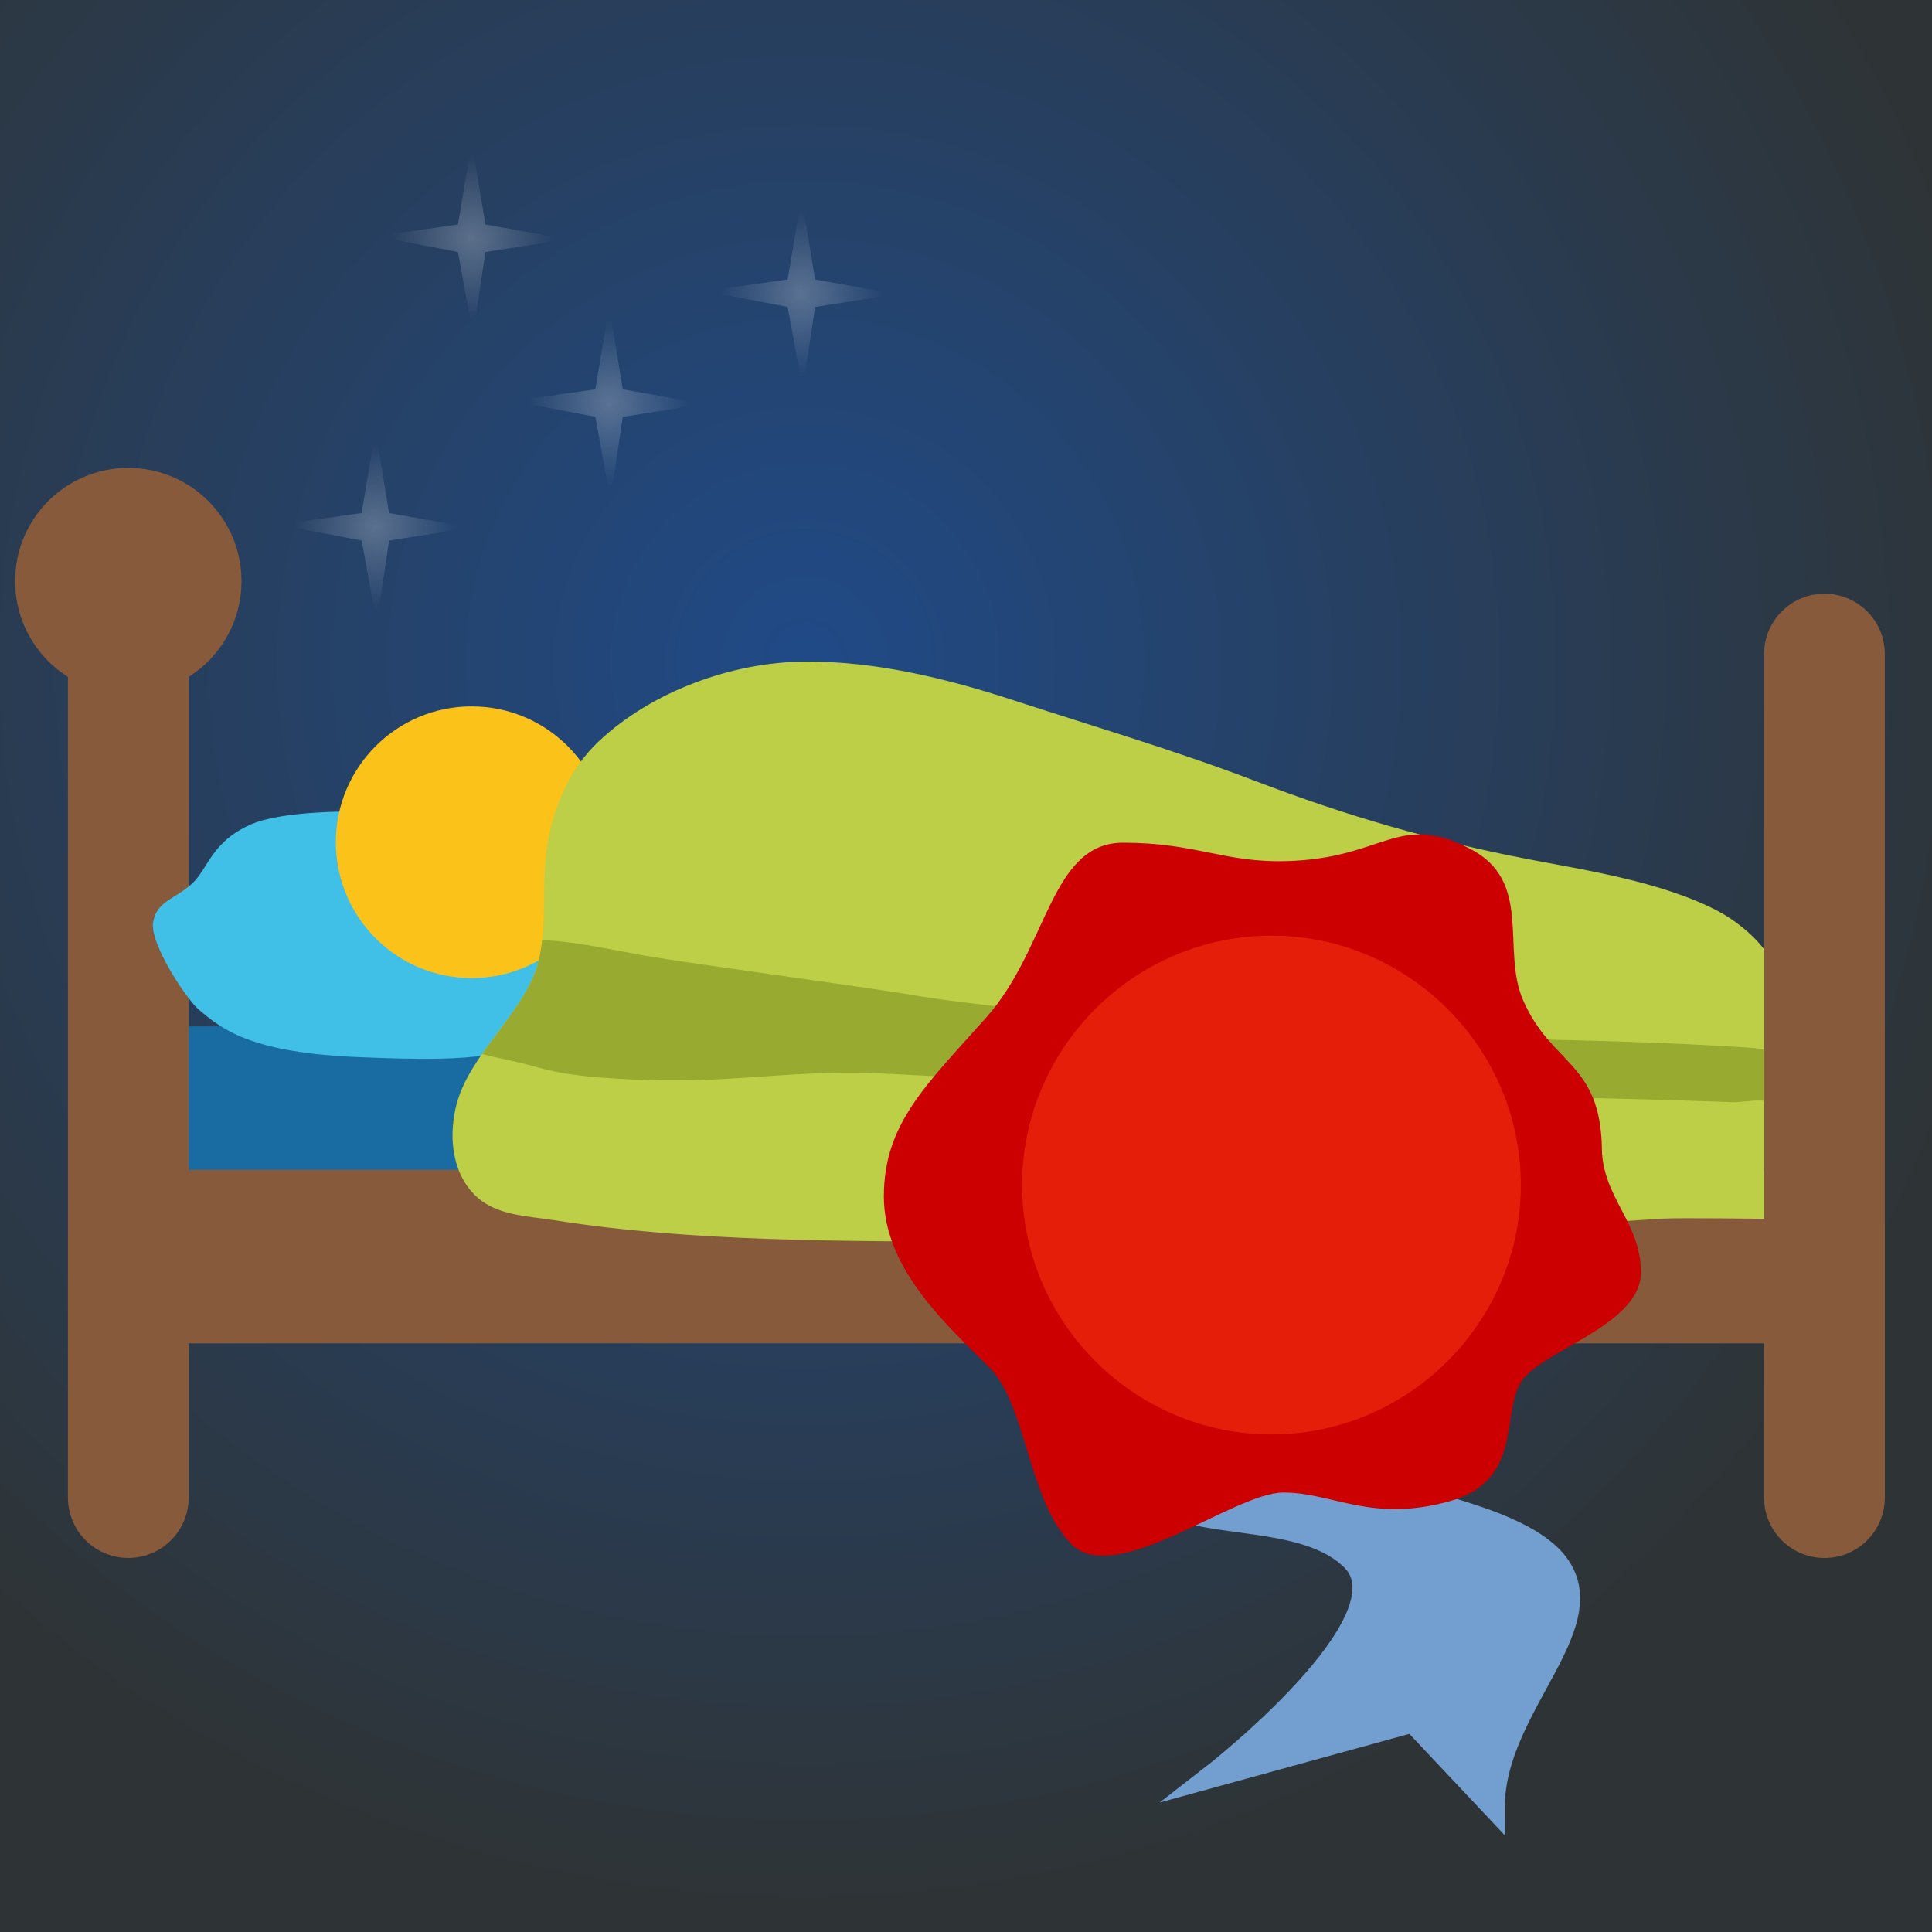 <?xml version="1.0" encoding="UTF-8" standalone="no"?>
<!-- Created with Inkscape (http://www.inkscape.org/) -->

<svg
   xmlns:dc="http://purl.org/dc/elements/1.1/"
   xmlns:cc="http://creativecommons.org/ns#"
   xmlns:rdf="http://www.w3.org/1999/02/22-rdf-syntax-ns#"
   xmlns:svg="http://www.w3.org/2000/svg"
   xmlns="http://www.w3.org/2000/svg"
   xmlns:xlink="http://www.w3.org/1999/xlink"
   xmlns:sodipodi="http://sodipodi.sourceforge.net/DTD/sodipodi-0.dtd"
   xmlns:inkscape="http://www.inkscape.org/namespaces/inkscape"
   width="128"
   height="128"
   viewBox="0 0 128 128"
   id="svg2"
   version="1.1"
   inkscape:version="0.91 r13725"
   sodipodi:docname="tsleepbot.svg"
   inkscape:export-filename="tsleepbot.png"
   inkscape:export-xdpi="562.50006"
   inkscape:export-ydpi="562.50006">
  <rect x="0" y="0" width="128" height="128" fill="#808080" stroke="none"/>
  <defs
     id="defs4">
    <linearGradient
       id="linearGradient6617">
      <stop
         style="stop-color:#ffffff;stop-opacity:0.247;"
         offset="0"
         id="stop6619" />
      <stop
         style="stop-color:#ffffff;stop-opacity:0;"
         offset="1"
         id="stop6621" />
    </linearGradient>
    <linearGradient
       id="linearGradient5233">
      <stop
         id="stop5235"
         offset="0"
         style="stop-color:#204a87;stop-opacity:1" />
      <stop
         id="stop5237"
         offset="1"
         style="stop-color:#2e3436;stop-opacity:1" />
    </linearGradient>
    <radialGradient
       gradientUnits="userSpaceOnUse"
       gradientTransform="matrix(4.264,0,0,4.333,-38.367,-29.764)"
       r="19"
       fy="16.986"
       fx="21.503"
       cy="16.986"
       cx="21.503"
       id="radialGradient5239"
       xlink:href="#linearGradient5233"
       inkscape:collect="always" />
    <radialGradient
       gradientTransform="matrix(6.5,0,0,6.655,-66.959,-170.358)"
       gradientUnits="userSpaceOnUse"
       r="2.5"
       fy="12.5"
       fx="24.5"
       cy="12.5"
       cx="24.5"
       id="radialGradient18908"
       xlink:href="#linearGradient6617"
       inkscape:collect="always" />
    <radialGradient
       r="2.5"
       fy="12.5"
       fx="24.5"
       cy="12.5"
       cx="24.5"
       gradientTransform="matrix(6.5,0,0,6.655,-133.151,-181.39)"
       gradientUnits="userSpaceOnUse"
       id="radialGradient18912"
       xlink:href="#linearGradient6617"
       inkscape:collect="always" />
    <radialGradient
       r="2.5"
       fy="12.5"
       fx="24.5"
       cy="12.5"
       cx="24.5"
       gradientTransform="matrix(6.5,0,0,6.655,-105.571,-148.294)"
       gradientUnits="userSpaceOnUse"
       id="radialGradient18916"
       xlink:href="#linearGradient6617"
       inkscape:collect="always" />
    <radialGradient
       r="2.5"
       fy="12.5"
       fx="24.5"
       cy="12.5"
       cx="24.5"
       gradientTransform="matrix(6.5,0,0,6.655,-152.488,-123.458)"
       gradientUnits="userSpaceOnUse"
       id="radialGradient18920"
       xlink:href="#linearGradient6617"
       inkscape:collect="always" />
  </defs>
  <sodipodi:namedview
     id="base"
     pagecolor="#ffffff"
     bordercolor="#666666"
     borderopacity="1.0"
     inkscape:pageopacity="0.0"
     inkscape:pageshadow="2"
     inkscape:zoom="4"
     inkscape:cx="73.642205"
     inkscape:cy="59.689824"
     inkscape:document-units="px"
     inkscape:current-layer="layer3"
     showgrid="false"
     fit-margin-top="0"
     fit-margin-left="0"
     fit-margin-right="0"
     fit-margin-bottom="0"
     units="px"
     inkscape:window-width="1853"
     inkscape:window-height="1016"
     inkscape:window-x="67"
     inkscape:window-y="27"
     inkscape:window-maximized="1"
     inkscape:snap-intersection-paths="false"
     inkscape:object-paths="false"
     inkscape:snap-bbox="true"
     inkscape:bbox-paths="true"
     inkscape:bbox-nodes="false"
     inkscape:object-nodes="true"
     inkscape:snap-page="true"
     inkscape:snap-global="false" />
  <g
     inkscape:groupmode="layer"
     id="layer8"
     inkscape:label="Background"
     style="display:inline">
    <rect
       style="fill:url(#radialGradient5239);fill-opacity:1;fill-rule:evenodd;stroke:none;stroke-width:5.516;stroke-linecap:butt;stroke-linejoin:miter;stroke-miterlimit:4;stroke-dasharray:none;stroke-opacity:1"
       id="rect9208"
       width="128"
       height="128"
       x="0"
       y="-3.8146973e-06" />
    <g
       id="g4648"
       transform="matrix(0.33,0,0,0.33,22.637,48.191)">
      <path
         sodipodi:nodetypes="ccccccccc"
         id="path18004"
         d="m 92.322,-106.474 -2.789,16.548 -16.548,2.337 16.548,3.179 3.033,16.548 2.483,-16.548 16.548,-2.569 -16.548,-2.946 -2.727,-16.548 z"
         style="fill:url(#radialGradient18908);fill-opacity:1;fill-rule:evenodd;stroke:none;stroke-width:1px;stroke-linecap:butt;stroke-linejoin:miter;stroke-opacity:1"
         inkscape:connector-curvature="0" />
      <path
         sodipodi:nodetypes="ccccccccc"
         id="path18910"
         d="m 26.131,-117.506 -2.789,16.548 -16.548,2.337 16.548,3.179 3.033,16.548 2.483,-16.548 16.548,-2.569 -16.548,-2.946 -2.727,-16.548 z"
         style="fill:url(#radialGradient18912);fill-opacity:1;fill-rule:evenodd;stroke:none;stroke-width:1px;stroke-linecap:butt;stroke-linejoin:miter;stroke-opacity:1"
         inkscape:connector-curvature="0" />
      <path
         sodipodi:nodetypes="ccccccccc"
         id="path18914"
         d="m 53.71,-84.41 -2.789,16.548 -16.548,2.337 16.548,3.179 3.033,16.548 2.483,-16.548 16.548,-2.569 -16.548,-2.946 -2.727,-16.548 z"
         style="fill:url(#radialGradient18916);fill-opacity:1;fill-rule:evenodd;stroke:none;stroke-width:1px;stroke-linecap:butt;stroke-linejoin:miter;stroke-opacity:1"
         inkscape:connector-curvature="0" />
      <path
         sodipodi:nodetypes="ccccccccc"
         id="path18918"
         d="m 6.794,-59.574 -2.789,16.548 -16.548,2.337 16.548,3.179 3.033,16.548 2.483,-16.548 16.548,-2.569 -16.548,-2.946 -2.727,-16.548 z"
         style="fill:url(#radialGradient18920);fill-opacity:1;fill-rule:evenodd;stroke:none;stroke-width:1px;stroke-linecap:butt;stroke-linejoin:miter;stroke-opacity:1"
         inkscape:connector-curvature="0" />
    </g>
  </g>
  <g
     inkscape:groupmode="layer"
     id="layer3"
     inkscape:label="Figure"
     style="display:inline">
    <rect
       style="color:#000000;clip-rule:nonzero;display:inline;overflow:visible;visibility:visible;opacity:1;isolation:auto;mix-blend-mode:normal;color-interpolation:sRGB;color-interpolation-filters:linearRGB;solid-color:#000000;solid-opacity:1;fill:#196ca2;fill-opacity:1;fill-rule:nonzero;stroke:none;stroke-width:12;stroke-linecap:round;stroke-linejoin:round;stroke-miterlimit:4;stroke-dasharray:none;stroke-dashoffset:0;stroke-opacity:1;marker:none;color-rendering:auto;image-rendering:auto;shape-rendering:auto;text-rendering:auto;enable-background:accumulate"
       id="rect4146"
       width="31.419"
       height="11.055"
       x="8.081"
       y="68" />
    <circle
       transform="translate(0,3.8146973e-6)"
       style="display:inline;color:#000000;clip-rule:nonzero;overflow:visible;visibility:visible;opacity:1;isolation:auto;mix-blend-mode:normal;color-interpolation:sRGB;color-interpolation-filters:linearRGB;solid-color:#000000;solid-opacity:1;fill:#875a3b;fill-opacity:1;fill-rule:nonzero;stroke:none;stroke-width:12;stroke-linecap:round;stroke-linejoin:round;stroke-miterlimit:4;stroke-dasharray:none;stroke-dashoffset:0;stroke-opacity:1;marker:none;color-rendering:auto;image-rendering:auto;shape-rendering:auto;text-rendering:auto;enable-background:accumulate"
       id="path4147"
       cx="8.5"
       cy="38.5"
       r="7.5" />
    <path
       transform="translate(0,3.8146973e-6)"
       style="display:inline;fill:none;fill-rule:evenodd;stroke:#875a3b;stroke-width:8;stroke-linecap:round;stroke-linejoin:miter;stroke-miterlimit:4;stroke-dasharray:none;stroke-opacity:1"
       d="m 8.5,43.27 0,55.947"
       id="path4149"
       inkscape:connector-curvature="0" />
    <path
       transform="translate(0,3.8146973e-6)"
       inkscape:connector-curvature="0"
       id="path4136"
       d="m 120.875,43.334 0,55.886"
       style="display:inline;fill:none;fill-rule:evenodd;stroke:#875a3b;stroke-width:8;stroke-linecap:round;stroke-linejoin:miter;stroke-miterlimit:4;stroke-dasharray:none;stroke-opacity:1" />
    <rect
       transform="translate(0,3.8146973e-6)"
       style="display:inline;color:#000000;clip-rule:nonzero;overflow:visible;visibility:visible;opacity:1;isolation:auto;mix-blend-mode:normal;color-interpolation:sRGB;color-interpolation-filters:linearRGB;solid-color:#000000;solid-opacity:1;fill:#875a3b;fill-opacity:1;fill-rule:nonzero;stroke:none;stroke-width:12;stroke-linecap:round;stroke-linejoin:round;stroke-miterlimit:4;stroke-dasharray:none;stroke-dashoffset:0;stroke-opacity:1;marker:none;color-rendering:auto;image-rendering:auto;shape-rendering:auto;text-rendering:auto;enable-background:accumulate"
       id="rect4138"
       width="112.375"
       height="11.5"
       x="8.5"
       y="77.5" />
    <path
       transform="translate(0,7.6293943e-6)"
       style="display:inline;color:#000000;clip-rule:nonzero;overflow:visible;visibility:visible;opacity:1;isolation:auto;mix-blend-mode:normal;color-interpolation:sRGB;color-interpolation-filters:linearRGB;solid-color:#000000;solid-opacity:1;fill:#40c0e7;fill-opacity:1;fill-rule:nonzero;stroke:none;stroke-width:1;stroke-linecap:round;stroke-linejoin:round;stroke-miterlimit:4;stroke-dasharray:none;stroke-dashoffset:0;stroke-opacity:1;marker:none;color-rendering:auto;image-rendering:auto;shape-rendering:auto;text-rendering:auto;enable-background:accumulate"
       d="m 37.466,62.891 c -0.167,2.735 -0.331,5.301 -3.496,6.573 -2.257,0.907 -7.017,0.697 -10.103,0.577 C 16.584,69.756 14.682,68.186 13.086,66.815 12.087,65.826 9.936,62.43 10.141,61.127 c 0.231,-1.469 1.493,-1.545 2.634,-2.634 1.012,-0.965 1.243,-2.71 3.81,-3.856 2.064,-0.922 6.705,-0.955 9.237,-0.8 7.408,0.452 11.93,4.368 11.644,9.053 z"
       id="path4150"
       inkscape:connector-curvature="0"
       sodipodi:nodetypes="ssscsssss" />
    <circle
       transform="translate(0,1.1444091e-5)"
       style="display:inline;color:#000000;clip-rule:nonzero;overflow:visible;visibility:visible;opacity:1;isolation:auto;mix-blend-mode:normal;color-interpolation:sRGB;color-interpolation-filters:linearRGB;solid-color:#000000;solid-opacity:1;fill:#fbc21a;fill-opacity:1;fill-rule:nonzero;stroke:none;stroke-width:1;stroke-linecap:round;stroke-linejoin:round;stroke-miterlimit:4;stroke-dasharray:none;stroke-dashoffset:0;stroke-opacity:1;marker:none;color-rendering:auto;image-rendering:auto;shape-rendering:auto;text-rendering:auto;enable-background:accumulate"
       id="path4154"
       cx="31.25"
       cy="55.8"
       r="9" />
    <path
       transform="translate(0,1.5258788e-5)"
       style="display:inline;color:#000000;clip-rule:nonzero;overflow:visible;visibility:visible;opacity:1;isolation:auto;mix-blend-mode:normal;color-interpolation:sRGB;color-interpolation-filters:linearRGB;solid-color:#000000;solid-opacity:1;fill:#bdcf46;fill-opacity:1;fill-rule:nonzero;stroke:none;stroke-width:1;stroke-linecap:round;stroke-linejoin:round;stroke-miterlimit:4;stroke-dasharray:none;stroke-dashoffset:0;stroke-opacity:1;marker:none;color-rendering:auto;image-rendering:auto;shape-rendering:auto;text-rendering:auto;enable-background:accumulate"
       d="m 53.326,43.83 c -4.783,0.037 -10.108,1.939 -13.674,5.301 -1.941,1.831 -2.999,4.367 -3.41,6.963 -0.412,2.601 0.116,5.648 -0.73,8.139 -1.02,3 -4.359,5.652 -5.238,8.836 -0.558,2.021 -0.403,4.531 1.189,6.111 1.375,1.364 3.44,1.374 5.23,1.658 9.194,1.457 19.074,1.372 28.357,1.439 16.066,0.116 29.041,-0.484 45.07,-1.537 1.079,-0.071 6.754,0.01 6.754,0.01 l 0,-17.859 c -0.795,-1.058 -2.047,-1.995 -3.016,-2.508 -3.724,-1.971 -8.87,-2.735 -12.562,-3.449 -6.498,-1.256 -11.974,-2.842 -18.176,-5.209 -5.271,-2.012 -10.615,-3.579 -15.977,-5.332 -4.438,-1.451 -9.169,-2.598 -13.818,-2.562 z"
       id="path4163"
       inkscape:connector-curvature="0"
       sodipodi:nodetypes="sssssssssccsssss" />
    <path
       transform="translate(0,1.5258788e-5)"
       style="display:inline;color:#000000;clip-rule:nonzero;overflow:visible;visibility:visible;opacity:1;isolation:auto;mix-blend-mode:normal;color-interpolation:sRGB;color-interpolation-filters:linearRGB;solid-color:#000000;solid-opacity:1;fill:#98aa30;fill-opacity:1;fill-rule:nonzero;stroke:none;stroke-width:1;stroke-linecap:round;stroke-linejoin:round;stroke-miterlimit:4;stroke-dasharray:none;stroke-dashoffset:0;stroke-opacity:1;marker:none;color-rendering:auto;image-rendering:auto;shape-rendering:auto;text-rendering:auto;enable-background:accumulate"
       d="m 35.924,62.281 c -0.076,0.674 -0.201,1.33 -0.412,1.951 -0.657,1.933 -2.272,3.722 -3.576,5.602 0.893,0.237 2.005,0.43 3.016,0.699 1.39,0.37 2.669,0.857 7.863,1.016 6.445,0.197 9.491,-0.712 15.998,-0.41 4.565,0.212 20.531,1.253 25.334,1.301 8.861,0.088 21.726,0.235 30.582,0.582 0.614,0.024 1.484,-0.163 2.146,-0.096 l 0,-3.398 c -0.339,-0.066 -0.745,-0.103 -1.232,-0.135 -9.677,-0.634 -23.113,-0.635 -28.219,-0.785 -2.73,-0.08 -9.299,-0.664 -12.352,-0.953 C 69.538,67.129 62.657,66.308 60.637,65.953 57.547,65.411 45.51,63.815 42.594,63.293 40.585,62.933 38.176,62.387 35.924,62.281 Z"
       id="path4232"
       inkscape:connector-curvature="0" />
  </g>
  <g
     inkscape:groupmode="layer"
     id="layer7"
     inkscape:label="Certificate"
     style="display:inline">
    <path
       inkscape:connector-curvature="0"
       id="path5112"
       d="m 84.237,79.249 c 0,0 -8.699,12.045 -8.699,17.566 0,5.521 10.038,2.509 14.053,6.524 4.015,4.015 -9.368,14.387 -9.368,14.387 l 13.383,-3.68 5.353,5.688 c 0,-6.859 7.863,-12.38 3.848,-16.562 -4.182,-4.182 -16.06,-3.68 -16.729,-9.201 -0.669,-5.521 -1.673,-14.555 -1.673,-14.555 l -0.167,-0.167 z"
       style="fill:#729fcf;fill-opacity:1;fill-rule:nonzero;stroke:#729fcf;stroke-width:1.473;stroke-miterlimit:6.6;stroke-opacity:1" />
    <path
       inkscape:connector-curvature="0"
       sodipodi:nodetypes="csssssssssssss"
       id="path5119"
       d="m 100.905,66.254 c 1.866,4.316 5.143,4.096 5.224,9.857 0.046,3.213 2.587,4.9 2.587,8.181 0,3.282 -5.668,4.903 -7.599,6.834 -1.93,1.931 0.152,6.881 -5.085,8.336 -5.187,1.441 -7.722,-0.579 -11.004,-0.579 -3.282,0 -11.135,6.328 -14.031,3.432 -2.896,-2.896 -2.958,-9.224 -5.467,-11.734 -2.703,-2.703 -6.973,-6.479 -6.973,-11.305 0,-4.826 2.787,-7.374 6.78,-11.861 4.12,-4.629 4.247,-11.583 9.073,-11.583 4.826,0 6.676,1.324 10.784,1.22 6.548,-0.165 7.35,-3.28 12.166,-0.838 4.246,2.153 2.084,6.66 3.544,10.039 z"
       style="fill:#cc0000;fill-opacity:1;fill-rule:nonzero;stroke:none;stroke-width:2;stroke-linecap:round;stroke-linejoin:round;stroke-miterlimit:4;stroke-dasharray:none;stroke-opacity:1" />
    <path
       inkscape:connector-curvature="0"
       id="path5126"
       d="m 100.759,78.513 c 0,9.087 -7.435,16.522 -16.522,16.522 -9.087,0 -16.522,-7.435 -16.522,-16.522 0,-9.087 7.435,-16.522 16.522,-16.522 9.087,0 16.522,7.435 16.522,16.522 z"
       style="fill:#e41e08;fill-opacity:1;fill-rule:nonzero;stroke:none;stroke-miterlimit:4" />
  </g>
</svg>
